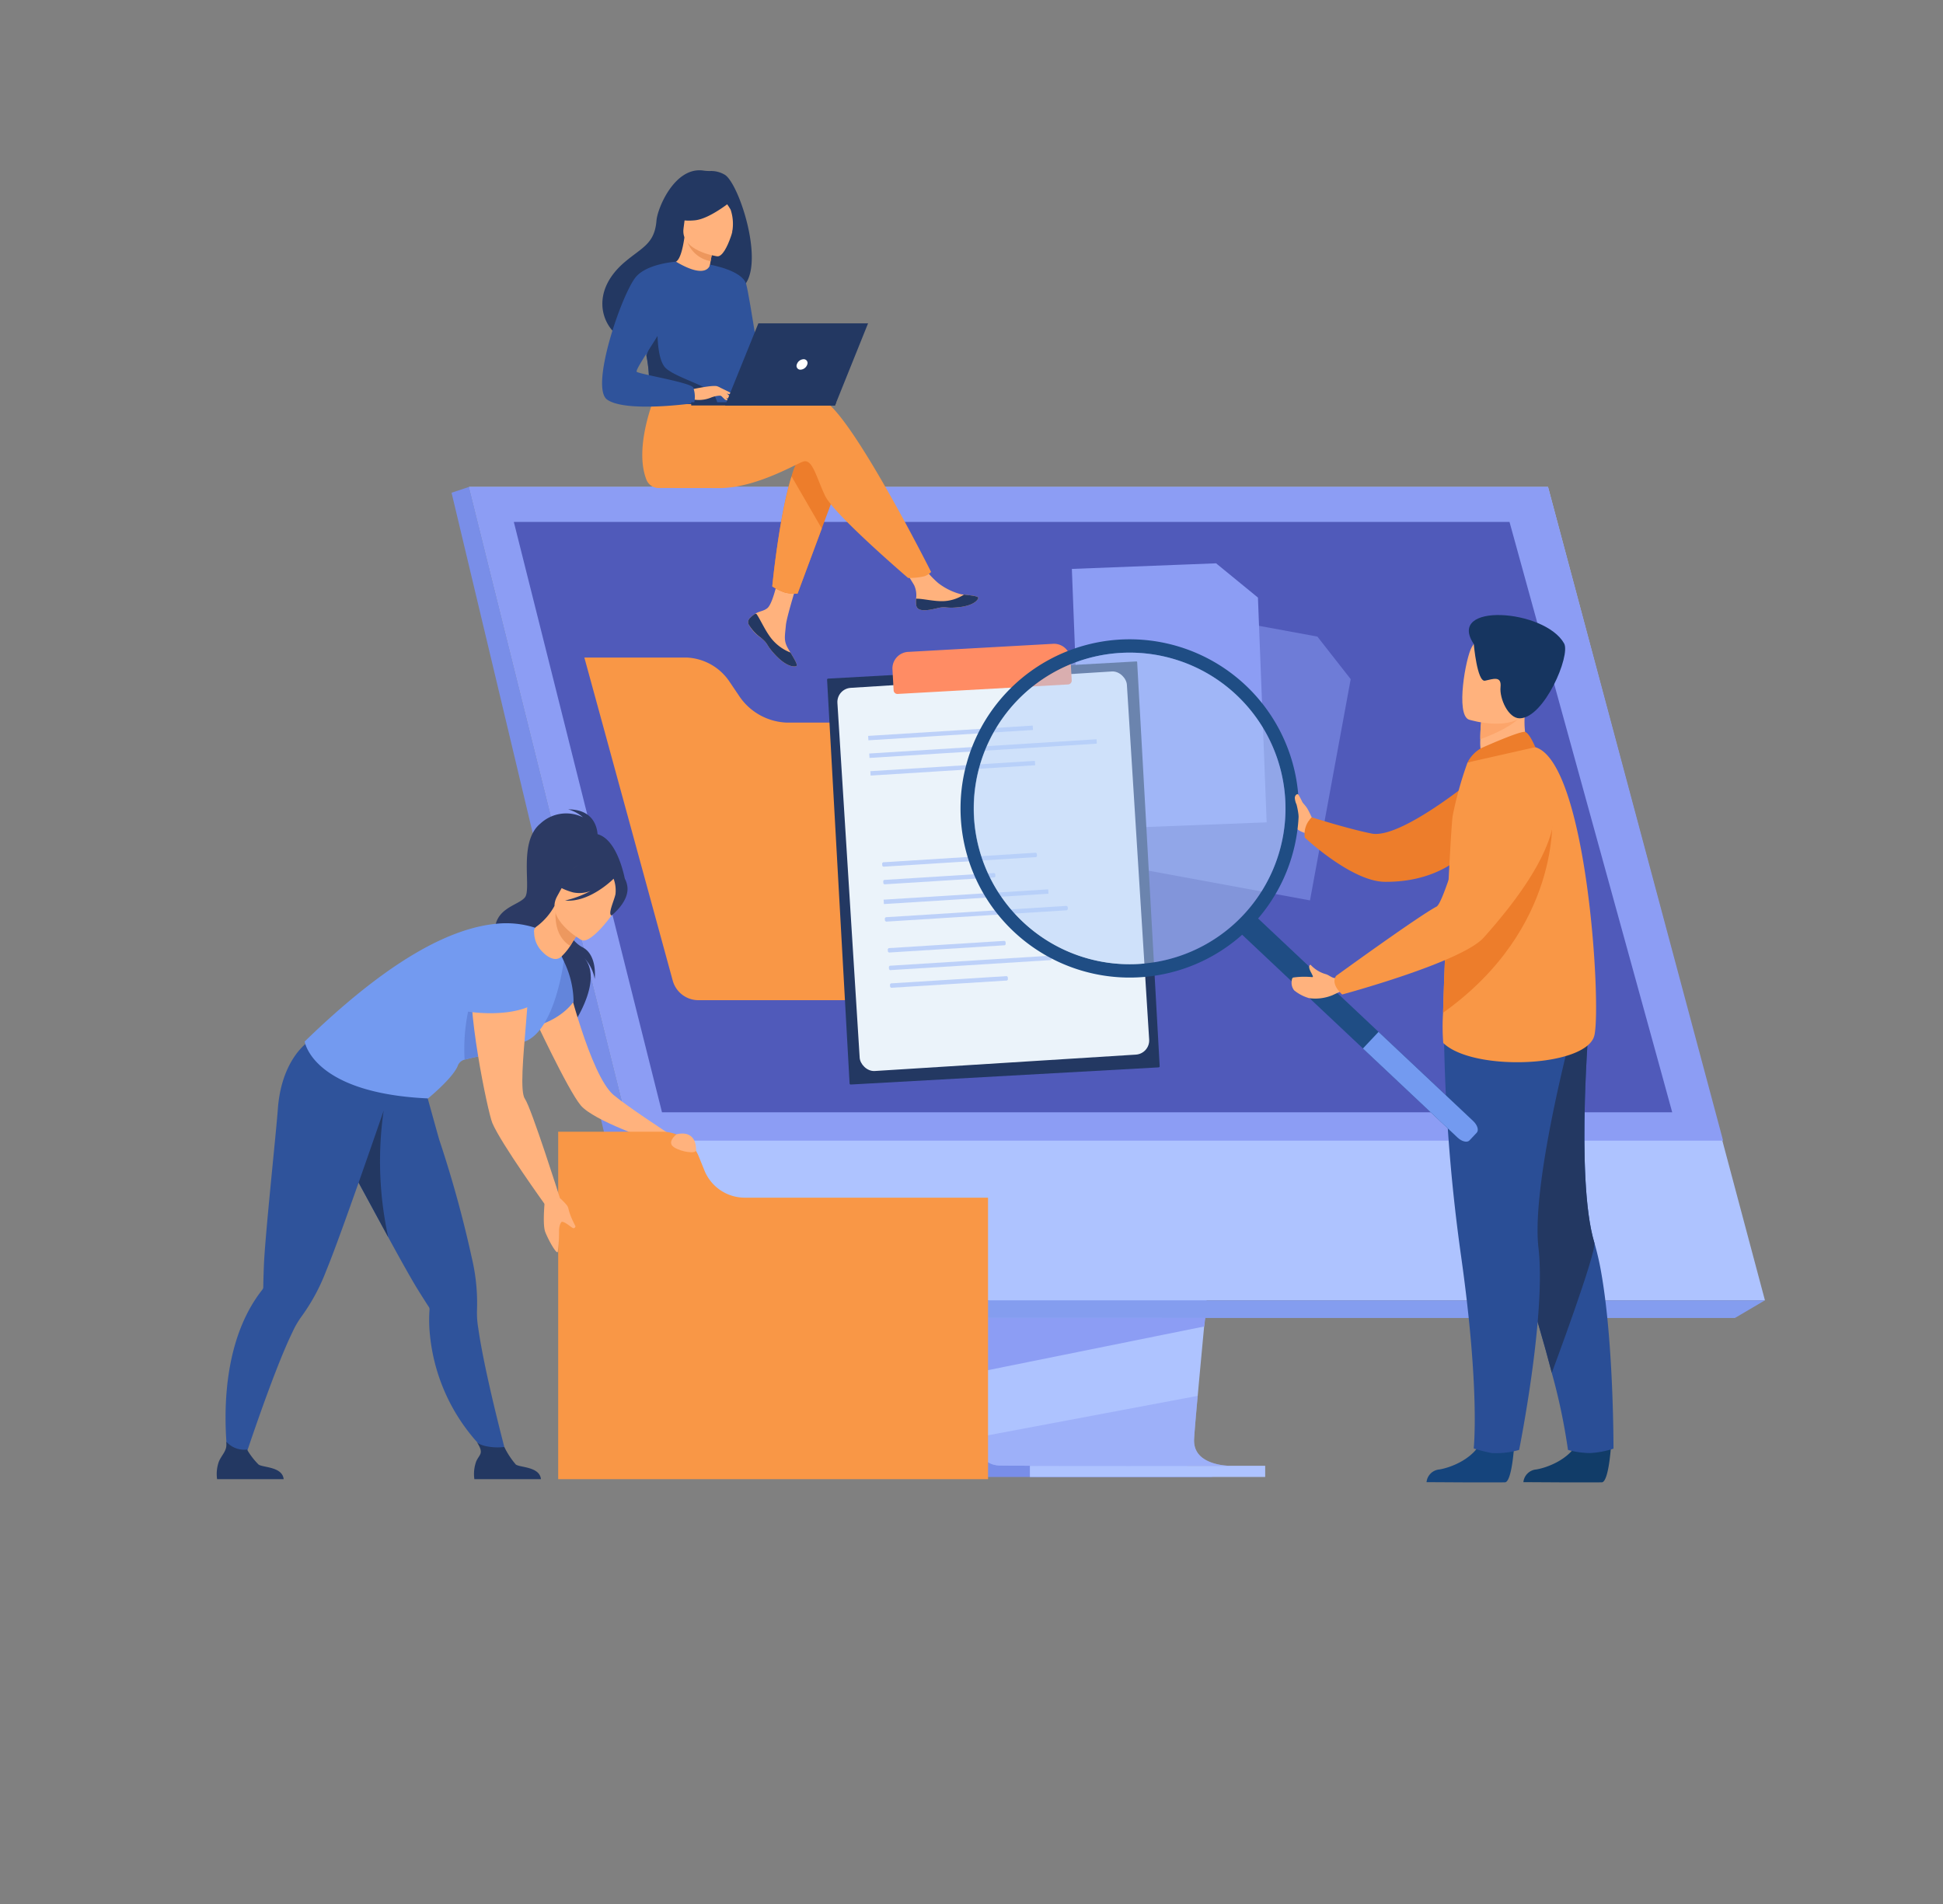 <svg xmlns="http://www.w3.org/2000/svg" width="251" height="246" viewBox="0 0 251 246">
  <rect x="0" y="0" width="251" height="246" fill="#808080" stroke="none"/>
  <g id="Grupo_53293" data-name="Grupo 53293" transform="translate(-0.165)">
    <rect id="Rectángulo_5312" data-name="Rectángulo 5312" width="251" height="246" transform="translate(0.165)" fill="none"/>
    <g id="Grupo_103765" data-name="Grupo 103765" transform="translate(-1259.371 -875.725)">
      <g id="Grupo_103775" data-name="Grupo 103775">
        <g id="Grupo_103765-2" data-name="Grupo 103765">
          <path id="Trazado_165263" data-name="Trazado 165263" d="M1390.638,982.021l-6.7,79.68s-.7,4.83,2.891,4.839c5.907.014,29.4,0,29.4,0s-4.446-1.006-4.392-3.268c.064-2.666,7.832-82,7.832-82Z" fill="#798ee8"/>
        </g>
        <g id="Grupo_103766" data-name="Grupo 103766">
          <path id="Trazado_165264" data-name="Trazado 165264" d="M1418.441,1065.092c-1.162,0-23.908.041-29.661-.032-2.506-.031-2.946-2.229-2.967-3.652a7.175,7.175,0,0,1,.076-1.186l.174-2.071.445-5.278.392-4.664.5-5.992.425-5.059,4.761-56.618,29.032-.753s-3.272,33.2-5.586,57.371c-.259,2.693-.505,5.275-.732,7.686q-.111,1.154-.213,2.254c-.215,2.287-.411,4.387-.582,6.241-.09.977-.173,1.885-.248,2.717-.3,3.259-.468,5.341-.471,5.736a3.344,3.344,0,0,0,.057.645C1414.323,1064.977,1418.005,1065.092,1418.441,1065.092Z" fill="#aec3ff"/>
        </g>
        <g id="Grupo_103767" data-name="Grupo 103767">
          <path id="Trazado_165265" data-name="Trazado 165265" d="M1320.133,938.628l16.323,65.567,2.235,8.98,7.6,30.539h141.243l-28.022-105.085Z" fill="#aec3ff"/>
        </g>
        <g id="Grupo_103768" data-name="Grupo 103768">
          <path id="Trazado_165266" data-name="Trazado 165266" d="M1320.132,938.628l-2.262.754,25.416,106.612,3.008-2.281Z" fill="#798ee8"/>
        </g>
        <g id="Grupo_103769" data-name="Grupo 103769">
          <path id="Trazado_165267" data-name="Trazado 165267" d="M1343.286,1045.995h140.374l3.876-2.281H1346.293Z" fill="#849def"/>
        </g>
        <g id="Grupo_103770" data-name="Grupo 103770">
          <rect id="Rectángulo_32260" data-name="Rectángulo 32260" width="30.393" height="1.444" transform="translate(1422.974 1066.536) rotate(180)" fill="#aec3ff"/>
        </g>
        <g id="Grupo_103771" data-name="Grupo 103771">
          <path id="Trazado_165268" data-name="Trazado 165268" d="M1415.248,1045.994l-.157,1.1-28.583,5.775.392-4.663.187-2.215Z" fill="#8c9df4"/>
        </g>
        <g id="Grupo_103772" data-name="Grupo 103772" opacity="0.5">
          <path id="Trazado_165269" data-name="Trazado 165269" d="M1418.441,1065.092c-1.162,0-23.908.041-29.661-.032-2.506-.031-2.946-2.229-2.967-3.652l28.448-5.352c-.3,3.259-.468,5.341-.471,5.736a3.344,3.344,0,0,0,.057.645C1414.323,1064.977,1418.005,1065.092,1418.441,1065.092Z" fill="#8c9df4"/>
        </g>
        <g id="Grupo_103773" data-name="Grupo 103773">
          <path id="Trazado_165270" data-name="Trazado 165270" d="M1320.132,938.628h139.382l22.615,84.456H1341.158Z" fill="#8c9df4"/>
        </g>
        <g id="Grupo_103774" data-name="Grupo 103774">
          <path id="Trazado_165271" data-name="Trazado 165271" d="M1475.555,1019.424h-130.5l-4.664-18.578-1.8-7.188-.735-2.931-4.794-19.092-.248-.994-2.534-10.092-1.134-4.516-.967-3.852-.789-3.141-1.478-5.887h128.624l1.623,5.887.865,3.141,1.062,3.852,1.244,4.516,8.2,29.748h0l.694,2.52.324,1.17,5.662,20.537Z" fill="#505aba"/>
        </g>
      </g>
      <g id="Grupo_103797" data-name="Grupo 103797">
        <g id="Grupo_103796" data-name="Grupo 103796">
          <g id="Grupo_103776" data-name="Grupo 103776">
            <path id="Trazado_165272" data-name="Trazado 165272" d="M1336.736,984s.34-3.71-3.8-3.71a4.876,4.876,0,0,1,1.906,1.022,4.9,4.9,0,0,0-5.521.833c-2.876,2.385-1.089,8.366-1.964,9.5s-4.282,1.363-3.865,5.035,10.812,8.271,10.145,11.308c0,0,4.074-5.988,1.16-8.722a5.4,5.4,0,0,1,1.565,2.928s.385-3.1-1.59-4.1c-1.748-.879-3.179-4.092-3.028-4.666S1336.736,984,1336.736,984Z" fill="#2c3a64"/>
          </g>
          <g id="Grupo_103777" data-name="Grupo 103777">
            <path id="Trazado_165273" data-name="Trazado 165273" d="M1332.655,1001.81s3.1,12.81,6.136,15.371c1.827,1.539,7.26,5.072,7.26,5.072l-2.26.82s-7.535-2.545-9.222-4.528-6.3-11.922-6.3-11.922Z" fill="#ffb27d"/>
          </g>
          <g id="Grupo_103778" data-name="Grupo 103778">
            <path id="Trazado_165274" data-name="Trazado 165274" d="M1350.534,1026.935l-.728-1.8a5.11,5.11,0,0,0-4.739-3.2h-13.424v44.883h55.53v-36.365h-31.424A5.624,5.624,0,0,1,1350.534,1026.935Z" fill="#f99746"/>
          </g>
          <g id="Grupo_103779" data-name="Grupo 103779">
            <path id="Trazado_165275" data-name="Trazado 165275" d="M1303.553,1024.315c.027.049.056.1.085.151.678,1.177,2.232,4.063,3.944,7.221.81,1.5,1.658,3.058,2.463,4.526,1.385,2.533,2.646,4.788,3.382,5.98.748,1.213,1.3,2.064,1.522,2.405h0a.566.566,0,0,1,.072.352,18.379,18.379,0,0,0,.049,3.176,24.366,24.366,0,0,0,7.961,15.78l2.06.3s-2.915-10.8-3.774-16.905a11.709,11.709,0,0,1-.158-2.42,25.277,25.277,0,0,0-.665-6.608,148.023,148.023,0,0,0-4.212-15.294c-.1-.3-2.993-10.778-2.993-10.778-2.431,2.125-11.3,3-11.3,3S1300.488,1018.864,1303.553,1024.315Z" fill="#2f539b"/>
          </g>
          <g id="Grupo_103780" data-name="Grupo 103780">
            <path id="Trazado_165276" data-name="Trazado 165276" d="M1329.416,1066.818h-8.6a4.725,4.725,0,0,1,.243-2.305c.43-.954,1.043-.984.078-2.479.546.562,2.3.795,3.545.628a10.555,10.555,0,0,0,1.491,2.269C1326.738,1065.334,1329.243,1065.19,1329.416,1066.818Z" fill="#233862"/>
          </g>
          <g id="Grupo_103781" data-name="Grupo 103781">
            <path id="Trazado_165277" data-name="Trazado 165277" d="M1303.553,1024.315c.027.049.056.1.085.151.678,1.177,4.342,7.946,6.054,11.1a45.807,45.807,0,0,1-.6-16.324Z" fill="#233862"/>
          </g>
          <g id="Grupo_103782" data-name="Grupo 103782">
            <path id="Trazado_165278" data-name="Trazado 165278" d="M1335.563,983.477A34.48,34.48,0,0,0,1330.4,986c-2.329,2.584-1.665,5.956-.332,5.988.854.021.689,1.442.689,1.442l9.522-4.029S1339.134,982.717,1335.563,983.477Z" fill="#2c3a64"/>
          </g>
          <g id="Grupo_103783" data-name="Grupo 103783">
            <path id="Trazado_165279" data-name="Trazado 165279" d="M1332.363,999.886a12.2,12.2,0,0,1,1.268,5.244s-1.747,2.758-6.279,3.457C1327.352,1008.587,1331.248,999.884,1332.363,999.886Z" fill="#6385db"/>
          </g>
          <g id="Grupo_103784" data-name="Grupo 103784">
            <path id="Trazado_165280" data-name="Trazado 165280" d="M1310.255,1015.848l.029-1.608c-3.2.4-11.046-3.828-11.046-3.828s-3.351,2.229-3.81,8.6c-.224,3.107-1.641,16.248-1.8,20.172-.057,1.423-.076,2.438-.082,2.843v0a.559.559,0,0,1-.136.331,18.362,18.362,0,0,0-1.736,2.661c-4.889,9.1-2.332,21.454-2.332,21.454l1.135-.288s4.134-12.812,6.835-18.354a11.571,11.571,0,0,1,1.224-2.094,25.324,25.324,0,0,0,3.142-5.851C1303.676,1035.118,1310.255,1015.848,1310.255,1015.848Z" fill="#2f539b"/>
          </g>
          <g id="Grupo_103785" data-name="Grupo 103785">
            <path id="Trazado_165281" data-name="Trazado 165281" d="M1296.181,1066.818h-8.6a4.723,4.723,0,0,1,.243-2.305c.431-.954,1.1-1.387.943-2.541a3.1,3.1,0,0,0,2.68,1.025,9.453,9.453,0,0,0,1.491,1.934C1293.5,1065.334,1296.008,1065.19,1296.181,1066.818Z" fill="#233862"/>
          </g>
          <g id="Grupo_103786" data-name="Grupo 103786">
            <path id="Trazado_165282" data-name="Trazado 165282" d="M1326.772,1010.433c-1.155.2.188,1.115-1.4,1.288a28.608,28.608,0,0,0-5.817.9,1.314,1.314,0,0,0-.838.678c-.53,1.594-3.886,4.332-3.886,4.332-14.97-.681-15.935-7.354-15.935-7.354,9.716-9.436,17.982-14.579,24.813-15.216a12.16,12.16,0,0,1,4.956.521c2.389,1.064,3.7,4.3,3.7,4.3S1331.16,1009.684,1326.772,1010.433Z" fill="#739af0"/>
          </g>
          <g id="Grupo_103787" data-name="Grupo 103787">
            <path id="Trazado_165283" data-name="Trazado 165283" d="M1325.372,1011.721a28.608,28.608,0,0,0-5.817.9,23.845,23.845,0,0,1,3.023-13.083S1324.877,1008.9,1325.372,1011.721Z" fill="#6385db"/>
          </g>
          <g id="Grupo_103788" data-name="Grupo 103788">
            <path id="Trazado_165284" data-name="Trazado 165284" d="M1327.322,998.278s-5.685-.311-6.7,3.258,1.9,17.816,2.521,19.286c1.14,2.678,6.888,10.65,6.888,10.65l1.842-.954s-3.7-11.672-4.526-12.827C1326.055,1015.878,1329.024,999.83,1327.322,998.278Z" fill="#ffb27d"/>
          </g>
          <g id="Grupo_103789" data-name="Grupo 103789">
            <path id="Trazado_165285" data-name="Trazado 165285" d="M1331.878,1030.518a8.38,8.38,0,0,1,.858.881c.383.467.046.636,1.144,2.751,0,0-.056.294-.294.24s-1.067-.874-1.493-.815c0,0-.3.25-.337,1.08a19.974,19.974,0,0,1-.168,2.813c-.135.323-1.122-1.351-1.607-2.56-.426-1.061-.011-4.638-.011-4.638Z" fill="#ffb27d"/>
          </g>
          <g id="Grupo_103790" data-name="Grupo 103790">
            <path id="Trazado_165286" data-name="Trazado 165286" d="M1319.506,1006.309c.015.084,5.38.987,8.736-.716,0,0,2.8-8.782-1.2-8.362s-6.378,1.682-6.479,3.6A36.9,36.9,0,0,1,1319.506,1006.309Z" fill="#739af0"/>
          </g>
          <g id="Grupo_103791" data-name="Grupo 103791">
            <path id="Trazado_165287" data-name="Trazado 165287" d="M1328.537,996.2a3.566,3.566,0,0,0,1.079,2.5c.712.734,1.742,1.307,2.465.584a7.863,7.863,0,0,0,1.119-1.352c.625-1.074,1.37-2.172,1.37-2.172l-3.218-2.819-.192-.169a8.191,8.191,0,0,1-2.4,2.72A.746.746,0,0,0,1328.537,996.2Z" fill="#ffb27d"/>
          </g>
          <g id="Grupo_103792" data-name="Grupo 103792">
            <path id="Trazado_165288" data-name="Trazado 165288" d="M1334.569,995.762s-.743,1.095-1.369,2.171c-2-1.233-2-3.709-1.848-4.991Z" fill="#ed985f"/>
          </g>
          <g id="Grupo_103793" data-name="Grupo 103793">
            <path id="Trazado_165289" data-name="Trazado 165289" d="M1334.659,997.174s-4.856-2.7-3.127-5.7,2.267-5.366,5.44-3.767,3.111,3.086,2.777,4.227S1335.966,997.8,1334.659,997.174Z" fill="#ffb27d"/>
          </g>
          <g id="Grupo_103794" data-name="Grupo 103794">
            <path id="Trazado_165290" data-name="Trazado 165290" d="M1340.57,990.186c-.223-1.331-.9-1.458-1.37-1.369a3.885,3.885,0,0,0-4.724-1.809,6.608,6.608,0,0,1-3.827,2.3s.564,1.049,2.885,1.7a3.973,3.973,0,0,0,2.291-.183,12.969,12.969,0,0,1-3.295,1.242c3.059.28,5.97-2.518,6.272-2.817a4.36,4.36,0,0,1,.241,2.005c-.2.9-1,2.534-.513,2.746C1338.53,994,1340.9,992.182,1340.57,990.186Z" fill="#2c3a64"/>
          </g>
          <g id="Grupo_103795" data-name="Grupo 103795">
            <path id="Trazado_165291" data-name="Trazado 165291" d="M1346.939,1022.259s-1.355,1.016-.333,1.68,2.844.844,2.852.408C1349.483,1022.884,1348.753,1021.844,1346.939,1022.259Z" fill="#ffb27d"/>
          </g>
        </g>
      </g>
      <g id="Grupo_103798" data-name="Grupo 103798">
        <path id="Trazado_165292" data-name="Trazado 165292" d="M1355,965.606l-1.2-1.778a7.03,7.03,0,0,0-5.537-3.153h-13.239l2.3,8.4,9.116,33.335a3.438,3.438,0,0,0,3.316,2.53h47.64a3.437,3.437,0,0,0,3.315-4.344l-8.62-31.521h-30.992A7.732,7.732,0,0,1,1355,965.606Z" fill="#f99746"/>
      </g>
      <g id="Grupo_103823" data-name="Grupo 103823">
        <g id="Grupo_103819" data-name="Grupo 103819">
          <g id="Grupo_103799" data-name="Grupo 103799">
            <path id="Trazado_165293" data-name="Trazado 165293" d="M1356.376,955.606a.736.736,0,0,0-.131.787l0,0a4.891,4.891,0,0,0,1.546,1.7c.093.075.176.144.248.207l.056.05.043.039c.679.627.424.77,1.645,2.042,1.392,1.45,2.351,1.476,2.624,1.344.231-.112-.238-.881-.757-1.745-.025-.042-.05-.084-.076-.126l-.207-.347c-.608-1.04-.451-1.527-.307-3.075.118-1.257,1.959-7.023,1.959-7.023l-2.669-.461s-.805,4.592-1.691,5.3c-.474.377-1,.381-1.459.66l-.095.06A3.553,3.553,0,0,0,1356.376,955.606Z" fill="#ffb27d"/>
          </g>
          <g id="Grupo_103800" data-name="Grupo 103800">
            <path id="Trazado_165294" data-name="Trazado 165294" d="M1356.376,955.606a.736.736,0,0,0-.131.787l0,0a5.644,5.644,0,0,0,1.549,1.692c.092.077.173.147.245.213l.056.05.043.039c.679.627.424.77,1.645,2.042,1.392,1.45,2.351,1.476,2.624,1.344.231-.112-.238-.881-.757-1.745a5.923,5.923,0,0,1-2.482-1.83c-.808-1.032-1.356-2.346-1.906-3.153l-.157-.03A3.553,3.553,0,0,0,1356.376,955.606Z" fill="#233862"/>
          </g>
          <g id="Grupo_103801" data-name="Grupo 103801">
            <path id="Trazado_165295" data-name="Trazado 165295" d="M1377.9,953.946c.165.824,1.339.687,2.652.367s1,.061,2.867-.145,2.434-.9,2.491-1.18c.051-.246-.872-.334-1.862-.448l-.374-.045a8.076,8.076,0,0,1-2.95-1.454,11.83,11.83,0,0,1-2.4-2.847l-2.562.2s1.344,2.041,1.863,2.929a3.092,3.092,0,0,1,.251,1.745A3.291,3.291,0,0,0,1377.9,953.946Z" fill="#ffb27d"/>
          </g>
          <g id="Grupo_103802" data-name="Grupo 103802">
            <path id="Trazado_165296" data-name="Trazado 165296" d="M1380.551,954.313c1.312-.32,1,.061,2.867-.145s2.434-.9,2.491-1.18c.051-.246-.872-.334-1.862-.448l-.009.019a5.256,5.256,0,0,1-2.674.83c-1.267.031-2.609-.333-3.484-.319a3.291,3.291,0,0,0,.019.876C1378.064,954.77,1379.238,954.633,1380.551,954.313Z" fill="#233862"/>
          </g>
          <g id="Grupo_103803" data-name="Grupo 103803">
            <path id="Trazado_165297" data-name="Trazado 165297" d="M1368.091,937.568l-2.4,6.441-3.129,8.41a5.054,5.054,0,0,1-1.66-.152,7.231,7.231,0,0,1-1.606-.782s.871-9.032,2.492-14.215a9.234,9.234,0,0,1,1.394-3.013C1365.7,931.292,1368.091,937.568,1368.091,937.568Z" fill="#ed7d2b"/>
          </g>
          <g id="Grupo_103804" data-name="Grupo 103804">
            <path id="Trazado_165298" data-name="Trazado 165298" d="M1365.66,927.336c-1.362-.44-4.918-.009-8.775.688a2.614,2.614,0,0,1-2.7-1.221h0l-9.7-.761s-3.206,7.1-1.454,11.628a1.7,1.7,0,0,0,1.7,1.1h0s5.865.01,7.741.011c4.827,0,10.216-3.315,10.914-3.454,1.141-.228,1.6,2.054,2.736,4.451s10.722,10.614,10.722,10.614a8.433,8.433,0,0,0,2.081-.213,2.048,2.048,0,0,0,.894-.563S1369.2,928.478,1365.66,927.336Z" fill="#f99746"/>
          </g>
          <g id="Grupo_103805" data-name="Grupo 103805">
            <path id="Trazado_165299" data-name="Trazado 165299" d="M1353.163,898.3a3.448,3.448,0,0,0-1.854-.483,5.149,5.149,0,0,1-.9-.054c-3.7-.545-5.937,4.835-6.068,6.461-.241,2.985-1.82,3.439-4.044,5.308-4.457,3.747-3.152,8.1-.716,9.722,1.462.971,4.039,0,4.039,0,.037.025,7.05-3.917,10.507-5.819C1359.314,912.7,1355.244,899.541,1353.163,898.3Z" fill="#233862"/>
          </g>
          <g id="Grupo_103806" data-name="Grupo 103806">
            <path id="Trazado_165300" data-name="Trazado 165300" d="M1351.236,911.816a4.573,4.573,0,0,1-2.849.087,5.082,5.082,0,0,1-1.88-2.255c.491-.022,1.031-.451,1.447-3.268l.209.075,3.515,1.266s-.256,1.128-.421,2.2C1351.118,910.825,1351.043,911.688,1351.236,911.816Z" fill="#ffb27d"/>
          </g>
          <g id="Grupo_103807" data-name="Grupo 103807">
            <path id="Trazado_165301" data-name="Trazado 165301" d="M1351.678,907.721s-.141.609-.346,1.746a3.969,3.969,0,0,1-3.169-3.012Z" fill="#ed975d"/>
          </g>
          <g id="Grupo_103808" data-name="Grupo 103808">
            <path id="Trazado_165302" data-name="Trazado 165302" d="M1352.2,908.841s-4.81-.647-4.361-3.636.131-5.085,3.221-4.8,3.513,1.517,3.606,2.551S1353.463,908.932,1352.2,908.841Z" fill="#ffb27d"/>
          </g>
          <g id="Grupo_103809" data-name="Grupo 103809">
            <path id="Trazado_165303" data-name="Trazado 165303" d="M1354.492,901.319s-3.079,2.652-5.174,2.866-2.886-.46-2.886-.46a8.182,8.182,0,0,0,1.978-2.678,1.471,1.471,0,0,1,1.214-.867C1351.119,900.051,1353.954,899.993,1354.492,901.319Z" fill="#233862"/>
          </g>
          <g id="Grupo_103810" data-name="Grupo 103810">
            <path id="Trazado_165304" data-name="Trazado 165304" d="M1352.568,901.081a7.6,7.6,0,0,1,1.354,1.735,5.815,5.815,0,0,1,.156,3.1s1.606-3.12.7-4.636A1.282,1.282,0,0,0,1352.568,901.081Z" fill="#233862"/>
          </g>
          <g id="Grupo_103811" data-name="Grupo 103811">
            <path id="Trazado_165305" data-name="Trazado 165305" d="M1355.283,918.9c-.149,9.736-.043,7.7-1.108,8.625a4.1,4.1,0,0,1-1.928.417c-2.985.2-8.233-.3-8.432-.849-.688-1.909-.2-2.5-.775-5.424-.06-.311-.134-.647-.22-1.014-.479-2.007-.945-2.69.756-5.914,1.542-2.921,3.144-5.291,3.288-5.206,4.065,2.415,4.393.387,4.393.387S1355.356,914.154,1355.283,918.9Z" fill="#2f539b"/>
          </g>
          <g id="Grupo_103812" data-name="Grupo 103812">
            <path id="Trazado_165306" data-name="Trazado 165306" d="M1365.695,944.009l-3.129,8.41a5.054,5.054,0,0,1-1.66-.152,7.231,7.231,0,0,1-1.606-.782s.871-9.032,2.492-14.215Z" fill="#f99746"/>
          </g>
          <g id="Grupo_103813" data-name="Grupo 103813">
            <path id="Trazado_165307" data-name="Trazado 165307" d="M1351.257,909.923s4.184.711,4.674,2.512,2.1,12.736,2.1,12.736-1.18,1.151-2.162.168-3.088-10.23-3.088-10.23Z" fill="#2f539b"/>
          </g>
          <g id="Grupo_103814" data-name="Grupo 103814">
            <path id="Trazado_165308" data-name="Trazado 165308" d="M1352.247,927.944c-2.985.2-8.233-.3-8.432-.849-.688-1.909-.2-2.5-.775-5.424l1.441-4.054s-.239,4.515,1.092,5.7,5.451,2.294,6.1,3.286A3.607,3.607,0,0,1,1352.247,927.944Z" fill="#233862"/>
          </g>
          <g id="Grupo_103815" data-name="Grupo 103815">
            <path id="Trazado_165309" data-name="Trazado 165309" d="M1348.828,926.044s2.945-.655,3.42-.394a6.949,6.949,0,0,1,1.782,1.545c.145.332-1.058-.251-1.449-.356a3.47,3.47,0,0,0-1.252.273,4.154,4.154,0,0,1-2.242.224Z" fill="#ffb27d"/>
          </g>
          <g id="Grupo_103816" data-name="Grupo 103816">
            <path id="Trazado_165310" data-name="Trazado 165310" d="M1346.861,909.535s-3.955.242-5.324,2.151c-1.928,2.687-5.755,14.141-3.565,15.669,2.467,1.721,11.23.454,11.23.454a3.564,3.564,0,0,0-.114-2.022c-.405-.66-7-1.727-7.3-2.031s3.806-5.932,3.806-6.845S1346.861,909.535,1346.861,909.535Z" fill="#2f539b"/>
          </g>
          <g id="Grupo_103817" data-name="Grupo 103817">
            <path id="Trazado_165311" data-name="Trazado 165311" d="M1352.39,926.47a5.67,5.67,0,0,0,.82.891.6.6,0,0,0,.332.072l-.415-.749Z" fill="#ffb27d"/>
          </g>
          <g id="Grupo_103818" data-name="Grupo 103818">
            <path id="Trazado_165312" data-name="Trazado 165312" d="M1352.248,925.65l1.794.872a.319.319,0,0,1-.3.115,4.264,4.264,0,0,1-.778-.214Z" fill="#ffb27d"/>
          </g>
        </g>
        <g id="Grupo_103820" data-name="Grupo 103820">
          <path id="Trazado_165313" data-name="Trazado 165313" d="M1367.568,927.7l-18.741-.007v.414l18.574.007Z" fill="#233862"/>
        </g>
        <g id="Grupo_103821" data-name="Grupo 103821">
          <path id="Trazado_165314" data-name="Trazado 165314" d="M1353.209,928.113l14.192,0,4.273-10.615-14.17,0Z" fill="#233862"/>
        </g>
        <g id="Grupo_103822" data-name="Grupo 103822">
          <path id="Trazado_165315" data-name="Trazado 165315" d="M1363.821,922.808a.492.492,0,0,0-.482-.676.968.968,0,0,0-.87.676.492.492,0,0,0,.482.676A.97.97,0,0,0,1363.821,922.808Z" fill="#fff"/>
        </g>
      </g>
      <g id="Grupo_103824" data-name="Grupo 103824" opacity="0.5">
        <path id="Trazado_165316" data-name="Trazado 165316" d="M1433.824,963.211,1429.9,958.2l-.185-.236-.221-.041-18.117-3.333-6.1,33.138,23.487,4.321,5.215-28.347.043-.232Z" fill="#8c9df4"/>
      </g>
      <g id="Grupo_103826" data-name="Grupo 103826">
        <g id="Grupo_103825" data-name="Grupo 103825">
          <path id="Trazado_165317" data-name="Trazado 165317" d="M1422.039,952.929l.009.236,1.118,28.8-23.863.926L1398,949.224l18.407-.714.224-.009.233.19,4.928,4.033Z" fill="#8c9df4"/>
        </g>
      </g>
      <g id="Grupo_103841" data-name="Grupo 103841">
        <g id="Grupo_103827" data-name="Grupo 103827">
          <path id="Trazado_165318" data-name="Trazado 165318" d="M1406.342,961.177l-39.823,2.219a.147.147,0,0,0-.138.154l2.907,52.148a.146.146,0,0,0,.153.138l39.767-2.216a.146.146,0,0,0,.137-.154l-2.909-52.205A.089.089,0,0,0,1406.342,961.177Z" fill="#233862"/>
        </g>
        <g id="Grupo_103828" data-name="Grupo 103828">
          <rect id="Rectángulo_32261" data-name="Rectángulo 32261" width="37.47" height="49.597" rx="1.836" transform="translate(1367.599 964.705) rotate(-3.591)" fill="#ebf3fa"/>
        </g>
        <g id="Grupo_103839" data-name="Grupo 103839">
          <g id="Grupo_103829" data-name="Grupo 103829">
            <path id="Trazado_165319" data-name="Trazado 165319" d="M1392.956,970.034l-21.219,1.331a.019.019,0,0,1-.021-.018l-.033-.53a.019.019,0,0,1,.018-.021l21.22-1.332a.021.021,0,0,1,.021.019l.033.53A.02.02,0,0,1,1392.956,970.034Z" fill="#bdd1f9"/>
          </g>
          <g id="Grupo_103830" data-name="Grupo 103830">
            <path id="Trazado_165320" data-name="Trazado 165320" d="M1393.242,974.59l-21.22,1.331a.018.018,0,0,1-.02-.018l-.034-.53a.021.021,0,0,1,.019-.021l21.22-1.332a.02.02,0,0,1,.02.019l.034.53A.021.021,0,0,1,1393.242,974.59Z" fill="#bdd1f9"/>
          </g>
          <g id="Grupo_103831" data-name="Grupo 103831">
            <path id="Trazado_165321" data-name="Trazado 165321" d="M1401.207,971.8l-29.328,1.841a.02.02,0,0,1-.02-.019l-.034-.53a.021.021,0,0,1,.019-.021l29.327-1.84a.019.019,0,0,1,.021.018l.033.53A.019.019,0,0,1,1401.207,971.8Z" fill="#bdd1f9"/>
          </g>
          <g id="Grupo_103832" data-name="Grupo 103832">
            <path id="Trazado_165322" data-name="Trazado 165322" d="M1388.012,989.08l-14.232.893-.127-.112-.021-.332.111-.126,14.232-.893.127.112.021.332Z" fill="#bdd1f9"/>
          </g>
          <g id="Grupo_103833" data-name="Grupo 103833">
            <path id="Trazado_165323" data-name="Trazado 165323" d="M1393.387,986.456l-19.749,1.239-.128-.113-.021-.329.113-.128,19.749-1.239.126.112.021.332Z" fill="#bdd1f9"/>
          </g>
          <g id="Grupo_103834" data-name="Grupo 103834">
            <path id="Trazado_165324" data-name="Trazado 165324" d="M1394.96,991.189l-21.22,1.332a.019.019,0,0,1-.02-.018l-.034-.531a.019.019,0,0,1,.019-.02l21.22-1.332a.018.018,0,0,1,.02.018l.034.531A.02.02,0,0,1,1394.96,991.189Z" fill="#bdd1f9"/>
          </g>
          <g id="Grupo_103835" data-name="Grupo 103835">
            <path id="Trazado_165325" data-name="Trazado 165325" d="M1397.364,993.326l-23.37,1.466-.138-.122-.02-.309.123-.139,23.37-1.466.138.121.019.31Z" fill="#bdd1f9"/>
          </g>
          <g id="Grupo_103836" data-name="Grupo 103836">
            <path id="Trazado_165326" data-name="Trazado 165326" d="M1389.341,997.845l-14.974.939-.13-.115-.021-.323.116-.131,14.974-.94.129.115.021.325Z" fill="#bdd1f9"/>
          </g>
          <g id="Grupo_103837" data-name="Grupo 103837">
            <path id="Trazado_165327" data-name="Trazado 165327" d="M1389.627,1002.4l-14.974.939-.13-.115-.021-.326.114-.128,14.975-.94.13.115.021.325Z" fill="#bdd1f9"/>
          </g>
          <g id="Grupo_103838" data-name="Grupo 103838">
            <path id="Trazado_165328" data-name="Trazado 165328" d="M1395.288,999.759l-20.778,1.3-.13-.115-.021-.324.115-.13,20.779-1.3.129.114.021.326Z" fill="#bdd1f9"/>
          </g>
        </g>
        <g id="Grupo_103840" data-name="Grupo 103840">
          <path id="Trazado_165329" data-name="Trazado 165329" d="M1395.493,958.905l-18.572,1.035a2.146,2.146,0,0,0-2.1,2.182l.157,2.807a.494.494,0,0,0,.539.447l21.98-1.225a.5.5,0,0,0,.486-.5l-.157-2.807A2.145,2.145,0,0,0,1395.493,958.905Z" fill="#ff8c64"/>
        </g>
      </g>
      <g id="Grupo_103866" data-name="Grupo 103866">
        <g id="Grupo_103842" data-name="Grupo 103842">
          <path id="Trazado_165330" data-name="Trazado 165330" d="M1429.046,981.445s-.386-.868-.636-1.279-1.318-1.616-1.5-1.343-.909,2.108-.522,2.622-.025,1.408,1.9,1.949Z" fill="#ffb27d"/>
        </g>
        <g id="Grupo_103843" data-name="Grupo 103843">
          <path id="Trazado_165331" data-name="Trazado 165331" d="M1450.4,975.964s-9.835,8.209-13.67,7.449c-3-.594-7.74-2.1-7.74-2.1a3.025,3.025,0,0,0-.9,2.617s6.04,5.683,10.343,5.719c6.726.058,9.9-3.333,9.9-3.333Z" fill="#ed7d2b"/>
        </g>
        <g id="Grupo_103844" data-name="Grupo 103844">
          <path id="Trazado_165332" data-name="Trazado 165332" d="M1467.645,1062.557s-.286,4.606-1.177,4.672c-.118.008-4.519.008-4.519.008l-5.618-.032a1.823,1.823,0,0,1,1.679-1.64c1.642-.286,4.391-1.44,5.386-3.611C1464.442,1059.671,1467.645,1062.557,1467.645,1062.557Z" fill="#113c68"/>
        </g>
        <g id="Grupo_103845" data-name="Grupo 103845">
          <path id="Trazado_165333" data-name="Trazado 165333" d="M1467.969,1062.877a11.72,11.72,0,0,1-3.041.571,11.161,11.161,0,0,1-2.839-.405,77.843,77.843,0,0,0-2.091-9.96c-.928-3.591-2.253-8.208-4.137-13.945-5.211-15.856-6.8-25.131-6.94-26.01-.008-.046-.011-.069-.011-.069l.017-.008,16.02-7.033s-1.98,21.852.546,30.24a35.287,35.287,0,0,1,.917,4.018C1468.006,1049.387,1467.969,1062.877,1467.969,1062.877Z" fill="#2a4e96"/>
        </g>
        <g id="Grupo_103846" data-name="Grupo 103846">
          <path id="Trazado_165334" data-name="Trazado 165334" d="M1460,1053.083c-.928-3.591-2.253-8.208-4.137-13.945-5.211-15.856-6.8-25.131-6.94-26.01,0-.026,0-.05.006-.077l16.02-7.033s-1.98,21.852.546,30.24C1465.847,1037.43,1460,1053.083,1460,1053.083Z" fill="#233862"/>
        </g>
        <g id="Grupo_103847" data-name="Grupo 103847">
          <path id="Trazado_165335" data-name="Trazado 165335" d="M1455.132,1062.557s-.285,4.606-1.176,4.672c-.119.008-4.52.008-4.52.008l-5.617-.032a1.823,1.823,0,0,1,1.679-1.64c1.642-.286,4.39-1.44,5.385-3.611C1451.929,1059.671,1455.132,1062.557,1455.132,1062.557Z" fill="#15447c"/>
        </g>
        <g id="Grupo_103848" data-name="Grupo 103848">
          <path id="Trazado_165336" data-name="Trazado 165336" d="M1446.05,1006.532a227.969,227.969,0,0,0,2.241,31.548c2.45,17.387,1.62,24.767,1.62,24.767a16.625,16.625,0,0,0,2.363.6,10.718,10.718,0,0,0,3.505-.406s3.507-17.393,2.5-26.095,4.8-29.863,4.8-29.863Z" fill="#2a4e96"/>
        </g>
        <g id="Grupo_103849" data-name="Grupo 103849">
          <path id="Trazado_165337" data-name="Trazado 165337" d="M1457.409,973.394l-3.127,2.051-2.849-.8a6.818,6.818,0,0,1-.666-3.415,21.414,21.414,0,0,1,.112-2.275l4.219-1.862,1.574-.694c0,.025-.122,1.293-.139,1.478A10.768,10.768,0,0,0,1457.409,973.394Z" fill="#ffb27d"/>
        </g>
        <g id="Grupo_103850" data-name="Grupo 103850">
          <path id="Trazado_165338" data-name="Trazado 165338" d="M1445.978,1010.469c3.892,3.758,18.623,3.126,19.531-1.014s-.99-35.248-7.639-37.2c-1.38-.406-8.756,1.979-8.756,1.979a46.692,46.692,0,0,0-1.917,6.882c-.147.751-.577,8.7-.9,16.137-.15,3.478-.277,6.845-.342,9.31A26.791,26.791,0,0,0,1445.978,1010.469Z" fill="#f99746"/>
        </g>
        <g id="Grupo_103851" data-name="Grupo 103851">
          <path id="Trazado_165339" data-name="Trazado 165339" d="M1456.218,967.93c-.856,1.448-3.86,2.714-5.451,3.295a21.414,21.414,0,0,1,.112-2.275l4.219-1.862C1456.031,967.076,1456.6,967.284,1456.218,967.93Z" fill="#fca56b"/>
        </g>
        <g id="Grupo_103852" data-name="Grupo 103852">
          <path id="Trazado_165340" data-name="Trazado 165340" d="M1449.288,968.693s6.8,2.121,8.053-2.133,2.978-6.845-1.309-8.378-5.613-.161-6.378,1.157S1447.552,968.032,1449.288,968.693Z" fill="#ffb27d"/>
        </g>
        <g id="Grupo_103853" data-name="Grupo 103853">
          <path id="Trazado_165341" data-name="Trazado 165341" d="M1449.921,958.929s.434,4.95,1.457,4.735,2.151-.675,2,.818,1,4.05,2.472,4.044c3.166-.013,6.605-8.137,5.739-9.677C1459.089,954.4,1446.307,953.507,1449.921,958.929Z" fill="#163560"/>
        </g>
        <g id="Grupo_103854" data-name="Grupo 103854">
          <path id="Trazado_165342" data-name="Trazado 165342" d="M1450.921,972.36c.088-.037,5.061-2.267,5.642-2.075s1.307,1.968,1.307,1.968l-8.757,1.98A4.354,4.354,0,0,1,1450.921,972.36Z" fill="#ed7d2b"/>
        </g>
        <g id="Grupo_103860" data-name="Grupo 103860">
          <g id="Grupo_103855" data-name="Grupo 103855">
            <path id="Trazado_165343" data-name="Trazado 165343" d="M1419.962,996.451l27.876,26.246c.546.515,1.235.679,1.531.364l.941-1c.3-.314.091-.992-.456-1.507l-27.876-26.245c-.547-.515-1.236-.679-1.531-.365l-.941,1C1419.21,995.259,1419.415,995.937,1419.962,996.451Z" fill="#1f4d84"/>
          </g>
          <g id="Grupo_103856" data-name="Grupo 103856">
            <path id="Trazado_165344" data-name="Trazado 165344" d="M1435.6,1011.18l12.233,11.517c.546.515,1.235.679,1.531.364l.941-1c.3-.314.091-.992-.456-1.507l-12.232-11.517Z" fill="#739af0"/>
          </g>
          <g id="Grupo_103857" data-name="Grupo 103857">
            <path id="Trazado_165345" data-name="Trazado 165345" d="M1421.38,965.194a21.846,21.846,0,0,0-30.883-.94c-.116.108-.231.219-.343.33a21.85,21.85,0,1,0,31.226.61Zm-2.123,29.63a20.126,20.126,0,1,1,.867-28.448A20.1,20.1,0,0,1,1419.257,994.824Z" fill="#1f4d84"/>
          </g>
          <g id="Grupo_103859" data-name="Grupo 103859" opacity="0.5">
            <g id="Grupo_103858" data-name="Grupo 103858">
              <path id="Trazado_165346" data-name="Trazado 165346" d="M1390.81,993.955a20.126,20.126,0,1,0,.868-28.446A20.046,20.046,0,0,0,1390.81,993.955Z" fill="#b3cff9"/>
            </g>
          </g>
        </g>
        <g id="Grupo_103861" data-name="Grupo 103861">
          <path id="Trazado_165347" data-name="Trazado 165347" d="M1445.956,1006.561c15.36-10.945,14.083-25.551,14.083-25.551-5.614,3.167-11.185,10.168-13.741,16.241C1446.148,1000.729,1446.021,1004.1,1445.956,1006.561Z" fill="#ed7d2b"/>
        </g>
        <g id="Grupo_103864" data-name="Grupo 103864">
          <g id="Grupo_103862" data-name="Grupo 103862">
            <path id="Trazado_165348" data-name="Trazado 165348" d="M1430.8,1001.577a4.193,4.193,0,0,1-1.962-1.212s-.462.031.076,1.017c.045.082.145.294.22.444a.1.1,0,0,1-.08.137,10.255,10.255,0,0,0-2.458.051c-.166.035-.214.433-.208.6a1.537,1.537,0,0,0,.324,1.049,5.36,5.36,0,0,0,1.941,1.016,5.874,5.874,0,0,0,3-.377l.983-.456-.305-1.827-.247.052C1431.691,1002.156,1431.2,1001.677,1430.8,1001.577Z" fill="#ffb27d"/>
          </g>
          <g id="Grupo_103863" data-name="Grupo 103863">
            <path id="Trazado_165349" data-name="Trazado 165349" d="M1455.272,974.233s13.8,2.627-4.061,22.614c-2.856,3.2-18.29,7.358-18.29,7.358s-1.566-1.332-.776-2.41c0,0,10.626-7.717,12.964-8.944,1.052-.552,4.083-12.317,5.8-15.15A7.728,7.728,0,0,1,1455.272,974.233Z" fill="#f99746"/>
          </g>
        </g>
        <g id="Grupo_103865" data-name="Grupo 103865">
          <path id="Trazado_165350" data-name="Trazado 165350" d="M1428.672,981.688a7.019,7.019,0,0,1-.54-1.318,7.276,7.276,0,0,0-.89-2.016c-.094-.094-.4.027-.44.429a2.329,2.329,0,0,0,.222.873,9.858,9.858,0,0,1,.292,1.735C1427.53,982.086,1428.672,981.688,1428.672,981.688Z" fill="#ffb27d"/>
        </g>
      </g>
    </g>
  </g>
</svg>
